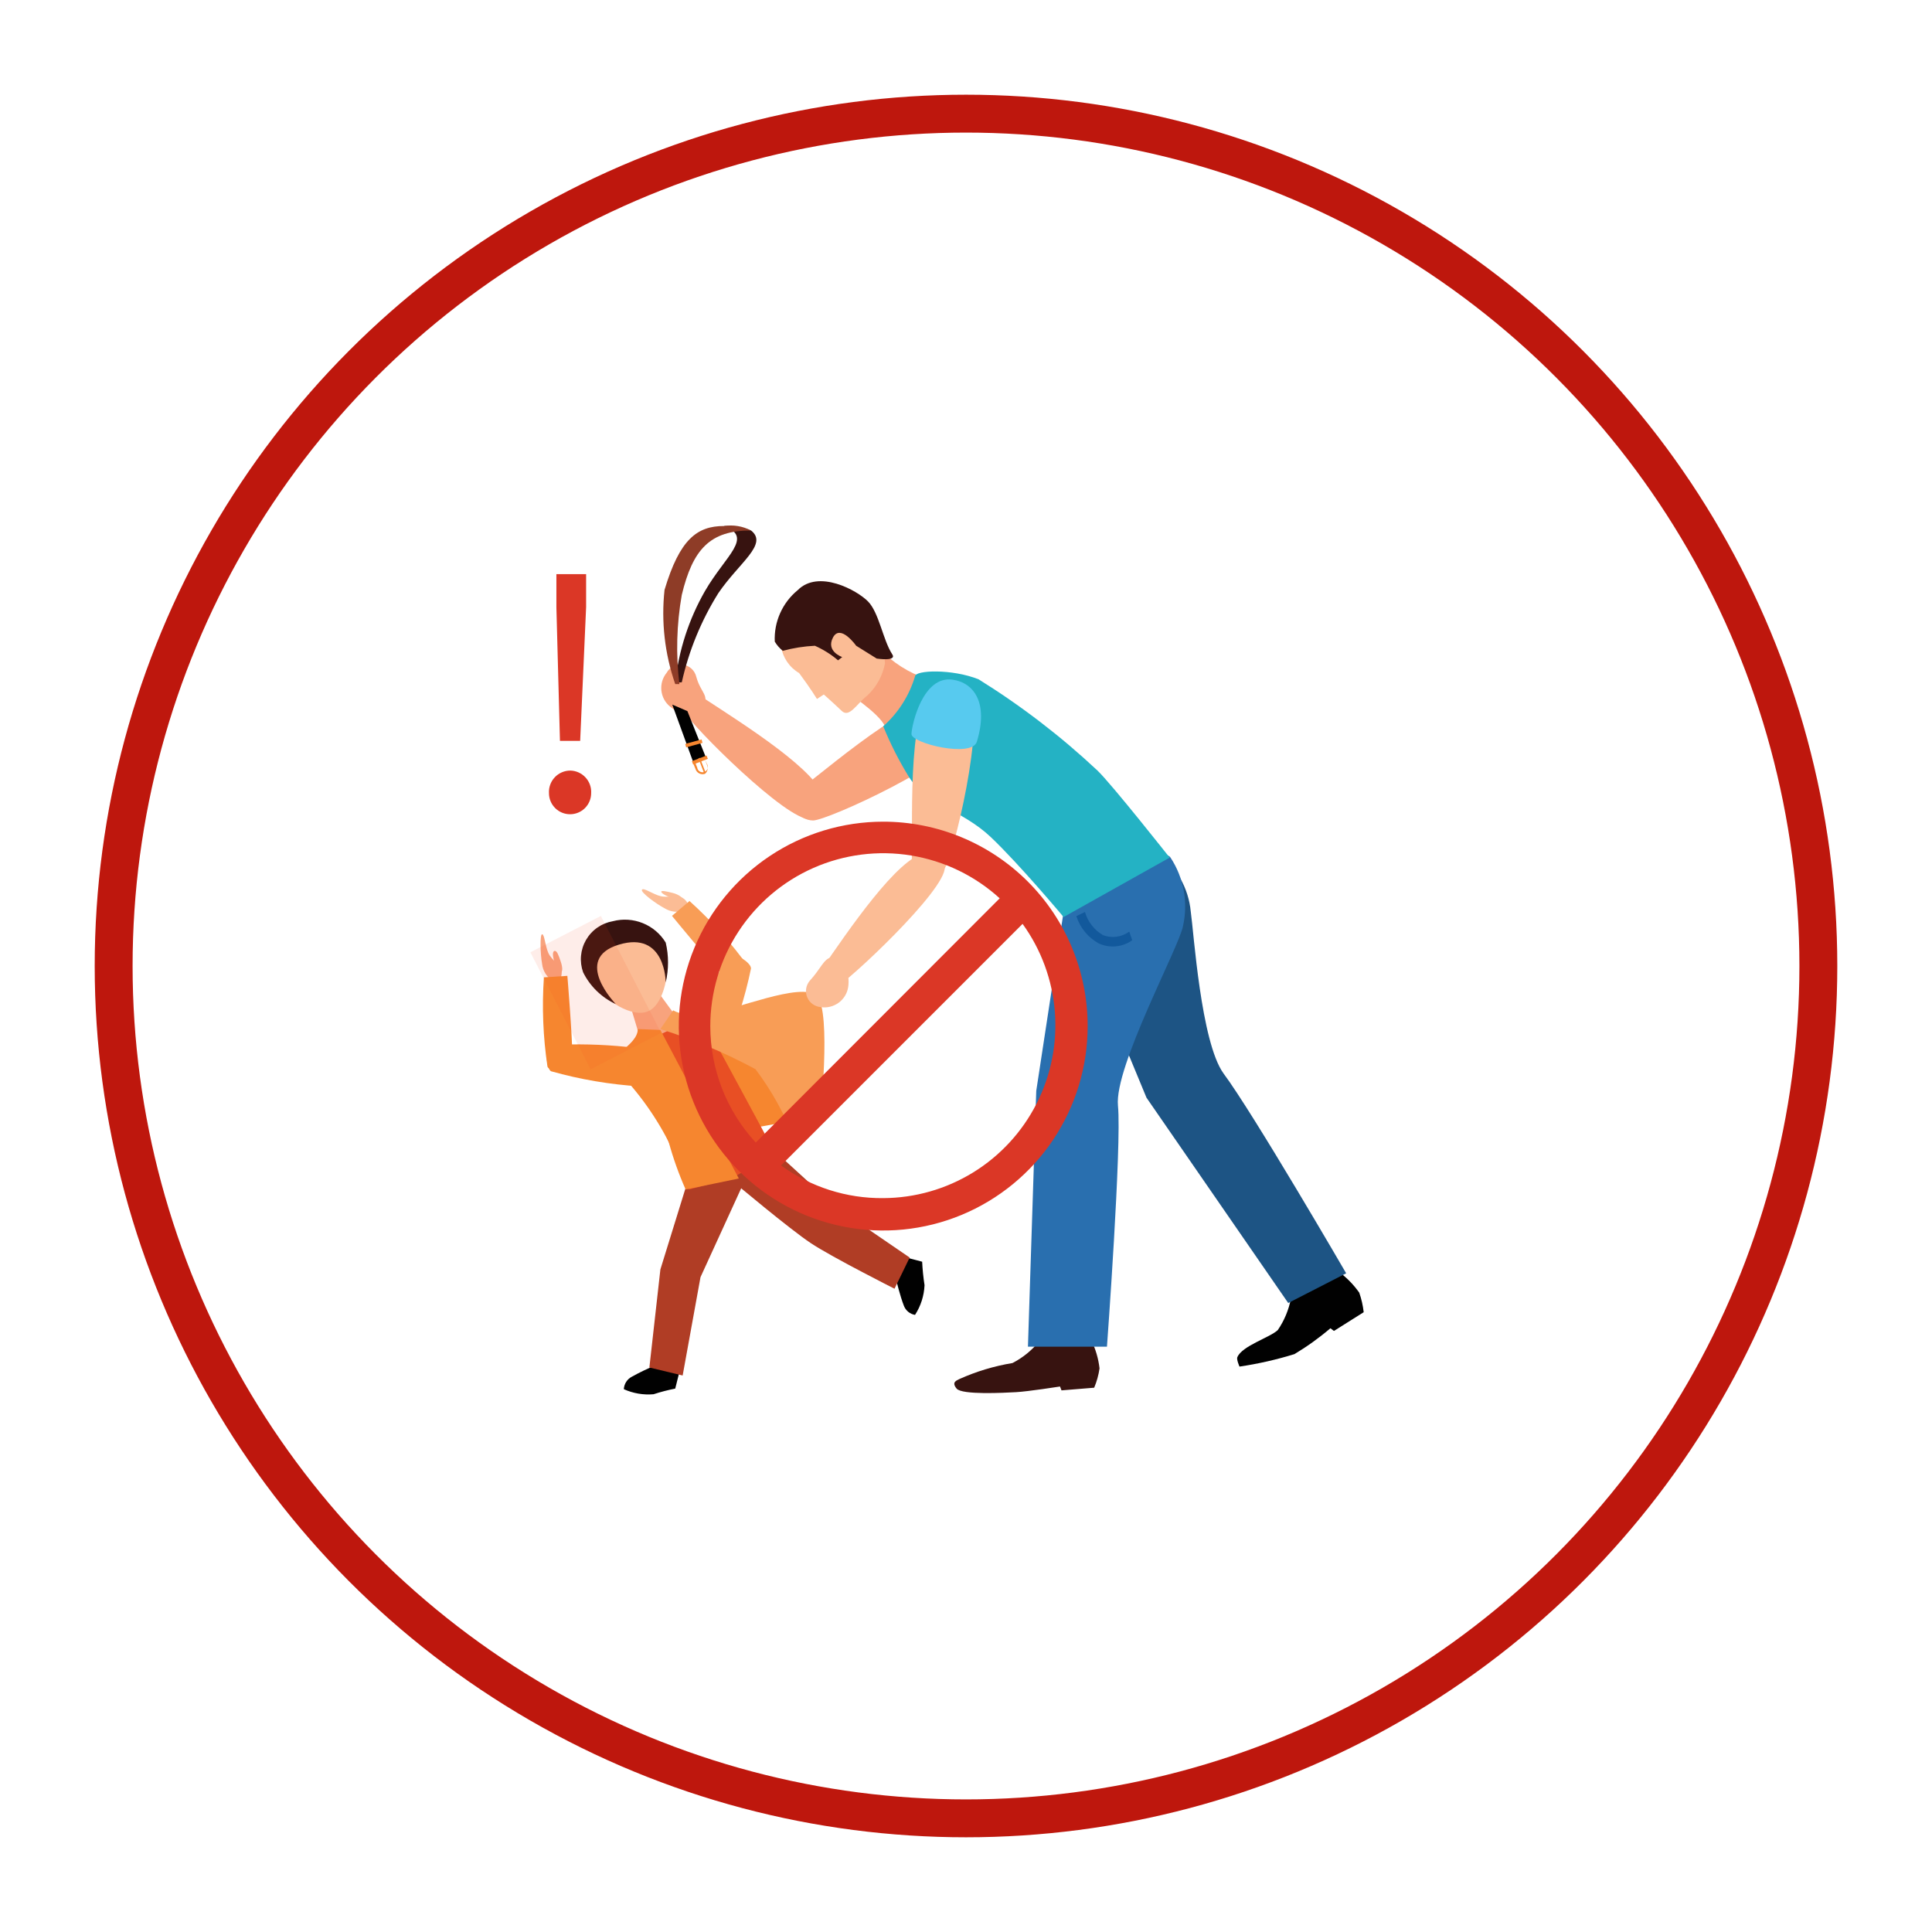 <svg width="102" height="102" viewBox="0 0 102 102" fill="none" xmlns="http://www.w3.org/2000/svg">
<g filter="url(#filter0_d_1_25858)">
<circle cx="50" cy="50" r="44" fill="white"/>
<circle cx="50" cy="50" r="45" stroke="#BE170D" stroke-width="2"/>
</g>
<path d="M35.555 53.984L39.367 53.482L43.195 58.941L38.489 59.772L35.555 53.984Z" fill="#F6862F"/>
<path d="M35.555 53.482L34.865 52.541L33.296 53.153L33.767 54.721C33.767 54.721 34.724 55.129 35.084 54.894C35.445 54.659 35.555 53.482 35.555 53.482Z" fill="#F8A37D"/>
<path d="M36.073 47.427C36.355 47.615 36.434 47.96 36.151 48.07C35.979 48.13 35.795 48.152 35.613 48.133C35.432 48.114 35.256 48.055 35.1 47.96C34.645 47.725 33.798 47.097 33.892 46.972C33.986 46.846 34.473 47.223 34.896 47.317C35.32 47.411 35.759 47.207 36.073 47.427Z" fill="#FBBC95"/>
<path d="M35.43 47.396C35.116 47.286 34.881 47.129 34.912 47.067C34.944 47.004 35.21 47.067 35.524 47.145C35.838 47.224 36.073 47.412 36.042 47.49C36.01 47.569 35.744 47.569 35.43 47.396Z" fill="#FBBC95"/>
<path d="M29.657 51.334C29.657 51.679 29.453 51.961 29.186 51.788C29.03 51.692 28.898 51.561 28.801 51.406C28.703 51.252 28.641 51.076 28.621 50.894C28.527 50.392 28.496 49.325 28.621 49.325C28.747 49.325 28.778 49.922 28.951 50.314C29.123 50.706 29.641 50.957 29.657 51.334Z" fill="#F8A37D"/>
<path d="M29.281 50.815C29.171 50.502 29.155 50.219 29.281 50.203C29.406 50.188 29.485 50.423 29.595 50.737C29.704 51.051 29.72 51.317 29.595 51.349C29.469 51.38 29.375 51.129 29.281 50.815Z" fill="#F8A37D"/>
<path d="M35.869 72.432L34.598 72.087C34.174 72.261 33.76 72.46 33.359 72.683C33.237 72.746 33.133 72.84 33.059 72.956C32.985 73.072 32.942 73.205 32.935 73.342C33.427 73.564 33.967 73.656 34.504 73.609C34.88 73.486 35.262 73.387 35.649 73.311L35.869 72.432Z" fill="#010101"/>
<path d="M47.854 66.393L47.321 67.601C47.321 67.601 47.524 68.432 47.713 68.918C47.758 69.048 47.838 69.162 47.942 69.251C48.047 69.339 48.174 69.397 48.309 69.42C48.613 68.951 48.786 68.41 48.811 67.852C48.747 67.441 48.705 67.027 48.685 66.612L47.854 66.393Z" fill="#010101"/>
<path d="M40.355 60.274L38.426 61.843L38.755 62.423C38.755 62.423 41.704 64.902 42.818 65.639C43.932 66.376 47.226 68.039 47.226 68.039L48.026 66.392L44.151 63.741L40.355 60.274Z" fill="#B03D25"/>
<path d="M36.292 62.408L39.006 61.624L39.367 62.22L36.983 67.428L36.041 72.62L34.284 72.197L34.865 67.02L36.292 62.408Z" fill="#B03D25"/>
<path d="M33.233 55.412L36.982 53.576L40.888 60.808C40.253 61.258 39.593 61.671 38.912 62.047C38.078 62.341 37.23 62.592 36.37 62.8L33.233 55.412Z" fill="#E84F24"/>
<path d="M35.539 53.341C36.308 53.796 37.28 53.231 37.892 53.341C38.504 53.451 42.347 51.772 43.132 52.588C43.916 53.404 43.288 59.176 43.288 59.176L41.924 60.118C41.417 58.806 40.731 57.57 39.884 56.447C38.282 55.583 36.601 54.874 34.864 54.329L35.539 53.341Z" fill="#F89D56"/>
<path d="M33.673 54.329C33.673 55.223 31.853 55.898 32.292 56.227C33.514 57.406 34.531 58.779 35.304 60.29C35.539 61.148 35.838 61.987 36.198 62.8L39.006 62.219L34.865 54.376L33.673 54.329Z" fill="#F6862F"/>
<path d="M33.092 55.27C31.763 55.134 30.425 55.103 29.092 55.176C28.762 55.176 28.825 56.416 29.092 56.557C30.628 56.99 32.205 57.258 33.798 57.357L33.092 55.27Z" fill="#F6862F"/>
<path d="M30.221 55.866C30.221 54.736 29.954 51.52 29.954 51.52L28.715 51.599C28.608 53.17 28.671 54.748 28.903 56.305C29.013 56.666 30.221 56.227 30.221 55.866Z" fill="#F6862F"/>
<path d="M36.685 54.078C37.178 52.833 37.765 51.627 38.442 50.471C38.646 50.204 39.65 50.784 39.65 51.129C39.331 52.67 38.853 54.174 38.222 55.616L36.685 54.078Z" fill="#F89D56"/>
<path d="M38.316 51.663C37.516 50.847 35.477 48.353 35.477 48.353L36.402 47.569C37.572 48.623 38.624 49.801 39.54 51.082C39.744 51.38 38.567 51.898 38.316 51.663Z" fill="#F89D56"/>
<path d="M32.511 48.871C33.017 48.714 33.564 48.752 34.043 48.979C34.522 49.205 34.899 49.603 35.099 50.094C35.444 51.067 35.099 53.106 34.142 53.42C33.185 53.734 31.585 52.557 31.334 51.773C31.083 50.988 30.942 49.357 32.511 48.871Z" fill="#FBBC95"/>
<path d="M35.147 51.866C35.309 51.175 35.309 50.456 35.147 49.764C34.865 49.301 34.441 48.941 33.938 48.738C33.435 48.534 32.88 48.498 32.355 48.635C32.062 48.686 31.784 48.8 31.54 48.97C31.296 49.14 31.092 49.362 30.942 49.619C30.793 49.876 30.702 50.162 30.675 50.459C30.648 50.755 30.686 51.053 30.786 51.333C31.153 52.073 31.762 52.665 32.512 53.011C32.512 53.011 30.19 50.627 32.669 49.874C35.147 49.121 35.147 51.866 35.147 51.866Z" fill="#371310"/>
<path opacity="0.1" d="M31.723 48.357L28 50.276L31.184 56.453L34.907 54.534L31.723 48.357Z" fill="#F04A23"/>
<path d="M70.662 67.129C71.087 67.438 71.457 67.814 71.76 68.243C71.878 68.578 71.957 68.925 71.996 69.278L70.427 70.267L70.239 70.126C69.645 70.633 69.01 71.089 68.341 71.49C67.392 71.784 66.421 72.004 65.439 72.149C65.439 72.149 65.266 71.757 65.329 71.647C65.58 71.051 67.054 70.612 67.462 70.22C67.801 69.723 68.036 69.162 68.152 68.573L70.662 67.129Z" fill="#010101"/>
<path d="M56.262 47.647C56.262 47.647 60.372 44.509 61.078 44.995C61.582 45.361 62.003 45.83 62.311 46.371C62.62 46.912 62.809 47.513 62.867 48.133C63.023 49.2 63.4 55.004 64.592 56.667C66.161 58.769 71.071 67.224 71.071 67.224L68.012 68.793L60.529 57.953L56.262 47.647Z" fill="#1D5484"/>
<path d="M36.763 35.741C36.724 35.573 36.636 35.421 36.51 35.305C36.383 35.189 36.224 35.114 36.054 35.09C35.884 35.066 35.71 35.094 35.557 35.172C35.403 35.249 35.276 35.371 35.194 35.521C35.089 35.651 35.01 35.8 34.962 35.96C34.915 36.12 34.9 36.288 34.917 36.454C34.935 36.62 34.985 36.782 35.064 36.928C35.144 37.075 35.252 37.205 35.382 37.31C35.915 37.749 36.825 37.937 37.139 37.31C37.453 36.682 36.998 36.588 36.763 35.741Z" fill="#F8A37D"/>
<path d="M42.756 51.773C42.654 51.891 42.587 52.034 42.562 52.188C42.537 52.341 42.554 52.499 42.613 52.643C42.671 52.787 42.768 52.913 42.893 53.005C43.018 53.098 43.166 53.155 43.321 53.169C43.485 53.196 43.654 53.19 43.816 53.152C43.979 53.113 44.132 53.043 44.268 52.946C44.403 52.848 44.518 52.725 44.606 52.583C44.694 52.441 44.753 52.283 44.779 52.118C44.889 51.428 44.591 50.549 43.885 50.549C43.493 50.612 43.321 51.161 42.756 51.773Z" fill="#FBBC95"/>
<path d="M50.458 37.042C50.672 37.239 50.834 37.485 50.933 37.758C51.031 38.031 51.062 38.324 51.023 38.611C50.568 40.18 43.682 43.317 42.929 43.317C42.176 43.317 41.36 42.407 42.144 41.749C44.356 40.039 48.874 36.117 50.458 37.042Z" fill="#F8A37D"/>
<path d="M43.493 42.187C43.493 42.187 43.493 43.16 42.771 43.238C41.595 43.395 36.496 38.297 36.183 37.638C35.869 36.979 36.434 36.399 37.218 36.901C39.304 38.266 43.289 40.776 43.493 42.187Z" fill="#F8A37D"/>
<path d="M57.611 70.754C57.843 71.221 57.991 71.726 58.05 72.244C57.999 72.595 57.905 72.937 57.767 73.264L56.042 73.405L55.963 73.201C55.963 73.201 54.254 73.468 53.642 73.499C53.03 73.531 50.787 73.656 50.504 73.311C50.222 72.966 50.504 72.887 50.645 72.809C51.541 72.406 52.485 72.121 53.453 71.962C53.991 71.685 54.467 71.301 54.85 70.832L57.611 70.754Z" fill="#371310"/>
<path d="M56.434 46.297C56.434 46.297 61.329 44.525 61.799 45.278C62.145 45.804 62.382 46.395 62.495 47.015C62.608 47.635 62.596 48.271 62.458 48.886C62.27 49.968 58.819 56.321 59.023 58.376C59.227 60.431 58.442 71.099 58.442 71.099H54.27L54.709 57.592L56.434 46.297Z" fill="#296FAF"/>
<path d="M46.724 38.344C47.16 38.04 47.556 37.682 47.901 37.278C48.227 36.805 48.457 36.271 48.576 35.709C47.641 35.333 46.816 34.729 46.175 33.952C45.83 33.513 44.309 36.18 44.481 36.352C44.654 36.525 46.379 37.607 46.724 38.344Z" fill="#F8A37D"/>
<path d="M46.63 38.343C47.423 37.638 48.004 36.725 48.309 35.708C48.309 35.379 50.254 35.3 51.666 35.865C53.911 37.26 56.013 38.873 57.941 40.681C58.694 41.402 61.753 45.277 61.753 45.277L56.152 48.415C56.152 48.415 53.815 45.622 52.309 44.195C50.803 42.767 48.921 42.453 48.011 41.057C47.475 40.193 47.014 39.285 46.63 38.343V38.343Z" fill="#24B2C4"/>
<path d="M43.963 31.411C43.599 31.38 43.231 31.429 42.887 31.554C42.543 31.68 42.231 31.878 41.971 32.136C41.711 32.395 41.511 32.706 41.384 33.05C41.256 33.393 41.205 33.76 41.234 34.125C41.279 34.416 41.388 34.694 41.553 34.938C41.719 35.182 41.937 35.387 42.191 35.536C42.787 36.337 43.132 36.901 43.132 36.901L43.493 36.666C43.493 36.666 44.026 37.137 44.434 37.529C44.842 37.921 45.218 37.168 45.799 36.713C46.278 36.26 46.602 35.667 46.724 35.019C46.696 34.304 46.462 33.612 46.05 33.027C45.831 32.629 45.532 32.281 45.174 32.003C44.815 31.725 44.403 31.523 43.963 31.411V31.411Z" fill="#FBBC95"/>
<path d="M49.58 36.132C49.865 36.089 50.156 36.115 50.429 36.208C50.702 36.301 50.949 36.458 51.148 36.666C52.09 37.968 50.317 45.309 49.846 45.89C49.376 46.47 48.121 46.596 48.136 45.576C48.199 42.862 47.87 36.807 49.58 36.132Z" fill="#FBBC95"/>
<path d="M48.843 45.042C48.843 45.042 49.815 45.152 49.878 45.779C49.972 46.971 44.717 51.882 44.042 52.195C43.368 52.509 42.819 51.96 43.352 51.207C44.78 49.136 47.415 45.246 48.843 45.042Z" fill="#FBBC95"/>
<path d="M50.286 35.882C51.415 36.039 52.2 37.106 51.572 39.161C51.305 40.024 48.105 39.239 48.121 38.753C48.136 38.267 48.717 35.663 50.286 35.882Z" fill="#57CAEF"/>
<path d="M41.328 34.36C41.158 34.225 41.014 34.061 40.904 33.874C40.88 33.359 40.977 32.845 41.187 32.374C41.396 31.903 41.713 31.487 42.112 31.16C43.21 30.046 45.249 31.16 45.83 31.756C46.41 32.352 46.614 33.78 47.1 34.533C47.383 34.941 46.285 34.768 46.285 34.768L45.202 34.093C45.202 34.093 44.371 32.917 43.979 33.654C43.587 34.392 44.465 34.69 44.465 34.69L44.245 34.862C43.877 34.548 43.464 34.29 43.022 34.093C42.449 34.121 41.881 34.21 41.328 34.36V34.36Z" fill="#371310"/>
<path d="M57.281 48.149L56.826 48.368C57.019 48.974 57.433 49.484 57.987 49.796C58.272 49.933 58.588 49.991 58.903 49.963C59.218 49.936 59.519 49.824 59.776 49.639L59.619 49.184C59.422 49.328 59.193 49.421 58.952 49.454C58.711 49.487 58.466 49.459 58.238 49.373C57.773 49.104 57.429 48.666 57.281 48.149V48.149Z" fill="#12599C"/>
<path d="M38.222 27.771C38.708 27.768 39.191 27.847 39.65 28.006C40.575 28.728 39.022 29.7 37.924 31.316C37.019 32.764 36.366 34.355 35.995 36.022L35.649 36.038C35.834 34.336 36.368 32.691 37.218 31.206C38.316 29.308 39.806 28.367 38.222 27.771Z" fill="#371310"/>
<path d="M39.649 28.007C39.211 27.777 38.711 27.695 38.222 27.771C36.81 27.771 35.885 28.462 35.084 31.144C34.902 32.823 35.095 34.522 35.649 36.117H35.869C35.678 34.55 35.721 32.965 35.994 31.411C36.575 28.995 37.485 28.007 39.649 28.007Z" fill="#8E3C27"/>
<path d="M36.606 40.258L37.281 40.022L36.292 37.544L35.492 37.199L36.606 40.258Z" fill="#010101"/>
<path d="M37.304 39.888L36.528 40.186L36.595 40.362L37.371 40.064L37.304 39.888Z" fill="#F6862F"/>
<path d="M36.715 40.29L36.809 40.525C36.815 40.567 36.83 40.608 36.852 40.643C36.876 40.679 36.906 40.709 36.943 40.731C36.979 40.753 37.019 40.766 37.062 40.771C37.104 40.775 37.146 40.77 37.186 40.755C37.226 40.74 37.262 40.717 37.291 40.687C37.321 40.657 37.343 40.62 37.357 40.58C37.371 40.54 37.375 40.497 37.37 40.455C37.365 40.413 37.35 40.373 37.327 40.337L37.217 40.102L37.327 40.384C37.364 40.464 37.373 40.553 37.353 40.638C37.333 40.724 37.285 40.8 37.217 40.855C37.167 40.871 37.114 40.878 37.06 40.873C37.008 40.869 36.956 40.854 36.909 40.829C36.862 40.804 36.821 40.77 36.787 40.728C36.754 40.687 36.73 40.639 36.715 40.588L36.605 40.321L36.715 40.29Z" fill="#F6862F"/>
<path d="M37.17 40.806L37.248 40.775L36.95 40.006L36.872 40.038L37.17 40.806Z" fill="#F6862F"/>
<path d="M37.04 39.039L36.177 39.275L36.227 39.456L37.089 39.221L37.04 39.039Z" fill="#F6862F"/>
<path d="M30.112 40.682C30.263 40.686 30.412 40.72 30.55 40.783C30.687 40.845 30.811 40.935 30.913 41.046C31.016 41.157 31.095 41.288 31.146 41.43C31.197 41.572 31.219 41.723 31.21 41.874C31.21 42.17 31.093 42.453 30.884 42.662C30.675 42.871 30.392 42.988 30.096 42.988C29.801 42.988 29.518 42.871 29.309 42.662C29.1 42.453 28.983 42.17 28.983 41.874C28.974 41.721 28.997 41.567 29.05 41.423C29.103 41.278 29.185 41.146 29.291 41.035C29.396 40.923 29.524 40.834 29.665 40.774C29.806 40.713 29.958 40.682 30.112 40.682V40.682ZM29.375 32.07V30.313H30.944V32.054L30.63 39.113H29.563L29.375 32.07Z" fill="#DB3726"/>
<path d="M46.63 43.38C44.495 43.38 42.409 44.013 40.634 45.199C38.859 46.385 37.476 48.07 36.659 50.042C35.842 52.014 35.628 54.184 36.045 56.278C36.461 58.372 37.489 60.295 38.998 61.804C40.508 63.314 42.431 64.341 44.525 64.758C46.618 65.174 48.788 64.961 50.76 64.144C52.732 63.327 54.418 61.944 55.604 60.169C56.79 58.394 57.423 56.307 57.423 54.173C57.423 51.31 56.286 48.565 54.262 46.541C52.238 44.517 49.492 43.38 46.63 43.38ZM37.5 54.173C37.501 52.403 38.016 50.672 38.982 49.19C39.948 47.708 41.324 46.538 42.943 45.823C44.562 45.109 46.353 44.88 48.099 45.165C49.846 45.449 51.472 46.235 52.779 47.427L39.9 60.322C38.357 58.646 37.501 56.451 37.5 54.173V54.173ZM46.63 63.255C44.693 63.274 42.801 62.669 41.234 61.53L53.987 48.776C54.971 50.136 55.56 51.741 55.691 53.415C55.822 55.088 55.489 56.765 54.728 58.261C53.968 59.758 52.81 61.016 51.381 61.897C49.952 62.778 48.309 63.248 46.63 63.255V63.255Z" fill="#DB3726"/>
<defs>
<filter id="filter0_d_1_25858" x="0" y="0" width="102" height="102" filterUnits="userSpaceOnUse" color-interpolation-filters="sRGB">
<feFlood flood-opacity="0" result="BackgroundImageFix"/>
<feColorMatrix in="SourceAlpha" type="matrix" values="0 0 0 0 0 0 0 0 0 0 0 0 0 0 0 0 0 0 127 0" result="hardAlpha"/>
<feMorphology radius="1" operator="dilate" in="SourceAlpha" result="effect1_dropShadow_1_25858"/>
<feOffset dx="1" dy="1"/>
<feGaussianBlur stdDeviation="2"/>
<feComposite in2="hardAlpha" operator="out"/>
<feColorMatrix type="matrix" values="0 0 0 0 0 0 0 0 0 0 0 0 0 0 0 0 0 0 0.25 0"/>
<feBlend mode="normal" in2="BackgroundImageFix" result="effect1_dropShadow_1_25858"/>
<feBlend mode="normal" in="SourceGraphic" in2="effect1_dropShadow_1_25858" result="shape"/>
</filter>
</defs>
</svg>
